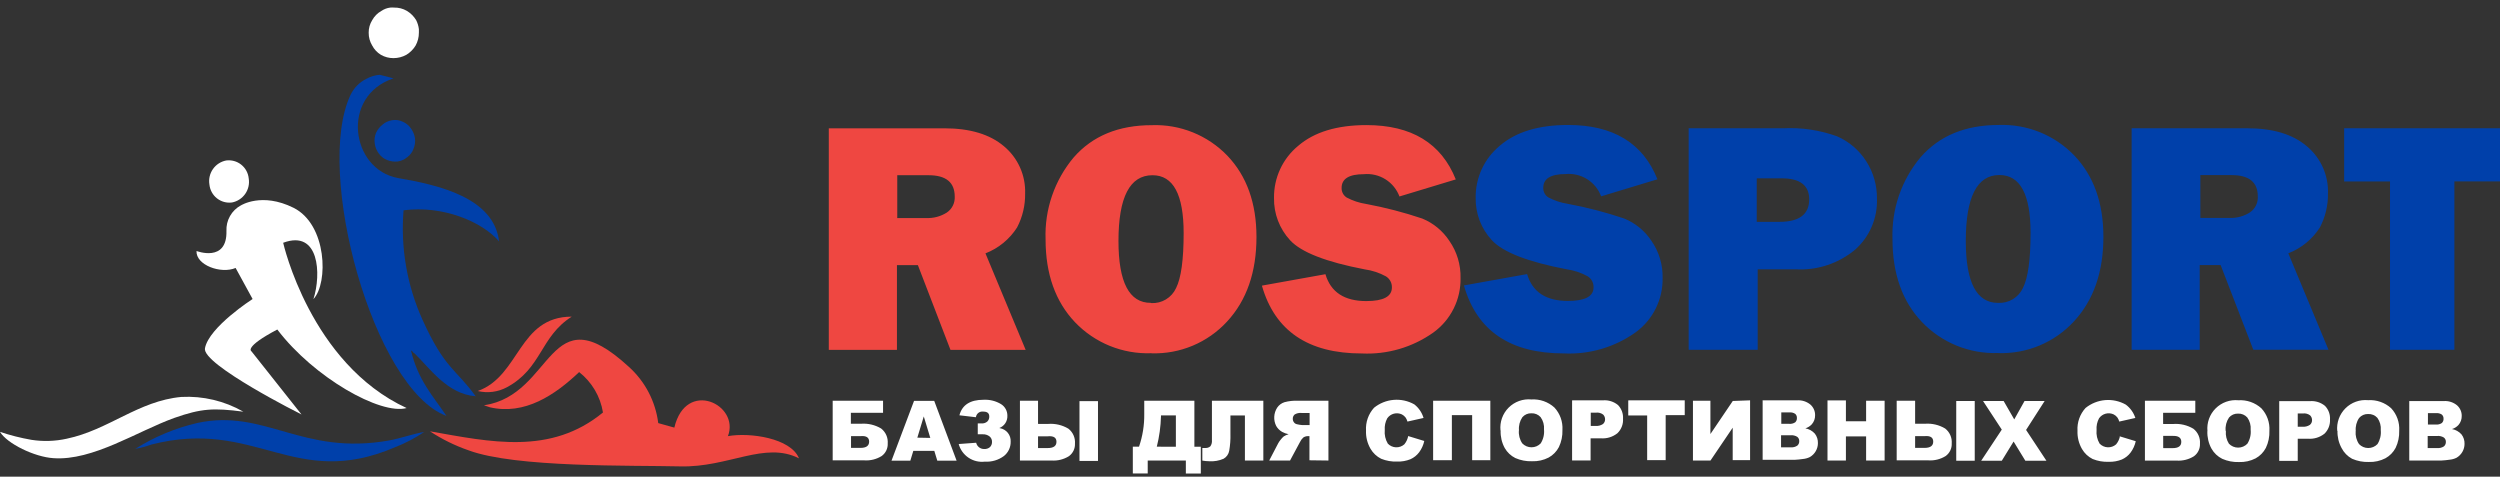 <svg width="257" height="49" viewBox="0 0 257 49" version="1.1" xmlns="http://www.w3.org/2000/svg" xmlns:xlink="http://www.w3.org/1999/xlink">
<rect x="0" y="0" width="257" height="49" fill="#333333" stroke="none"/>
<title>logo</title>
<desc>Created using Figma</desc>
<g id="Canvas" transform="translate(-21077 -1641)">
<g id="logo">
<g id="&#208;&#161;&#208;&#187;&#208;&#190;&#208;&#185; 2">
<g id="&#208;&#161;&#208;&#187;&#208;&#190;&#208;&#185; 1">
<g id="Vector">
<use xlink:href="#path0_fill" transform="translate(21126.1 1673.55)" fill="#EF4741"/>
</g>
<g id="Vector">
<use xlink:href="#path1_fill" transform="translate(21111.9 1648.69)" fill="#0040AA"/>
</g>
<g id="Vector">
<use xlink:href="#path2_fill" transform="translate(21115.5 1653.33)" fill="#0040AA"/>
</g>
<g id="Vector">
<use xlink:href="#path3_fill" transform="translate(21114.9 1641.77)" fill="#FFFFFF"/>
</g>
<g id="Vector">
<use xlink:href="#path4_fill" transform="translate(21090.9 1684.19)" fill="#0040AA"/>
</g>
<clipPath id="clip-0" clip-rule="evenodd">
<path d="M 21090.9 1684.17L 21120.6 1684.17L 21120.6 1688.42L 21090.9 1688.42L 21090.9 1684.17Z" fill="#FFFFFF"/>
</clipPath>
<g id="Group" clip-path="url(#clip-0)">
</g>
<g id="Vector">
<use xlink:href="#path5_fill" transform="translate(21077 1681.79)" fill="#FFFFFF"/>
</g>
<g id="Vector">
<use xlink:href="#path6_fill" transform="translate(21097.2 1661.57)" fill="#FFFFFF"/>
</g>
<g id="Vector">
<use xlink:href="#path7_fill" transform="translate(21098.5 1657.48)" fill="#FFFFFF"/>
</g>
<g id="Vector">
<use xlink:href="#path8_fill" transform="translate(21121.2 1675.92)" fill="#EF4741"/>
</g>
<g id="Vector">
<use xlink:href="#path9_fill" transform="translate(21227.5 1653.84)" fill="#0040AA"/>
</g>
<g id="Vector">
<use xlink:href="#path10_fill" transform="translate(21162.6 1682.05)" fill="#FFFFFF"/>
</g>
<g id="Vector">
<use xlink:href="#path11_fill" transform="translate(21162.2 1653.86)" fill="#EF4741"/>
</g>
</g>
</g>
</g>
</g>
<defs>
<path id="path0_fill" fill-rule="evenodd" d="M -1.26219e-06 7.643C 1.02 7.894 2.096 7.755 3.019 7.254C 6.618 5.311 6.427 2.051 9.678 1.26219e-06C 4.186 1.26219e-06 4.359 6.088 0.025 7.643L -1.26219e-06 7.643Z"/>
<path id="path1_fill" fill-rule="evenodd" d="M 10.994 35.065C 9.588 32.988 8.074 31.384 7.346 28.331C 7.404 28.389 7.487 28.389 7.545 28.497C 7.603 28.604 7.685 28.613 7.71 28.637C 9.282 30.151 11.077 32.823 13.997 33.046C 12.003 30.267 10.829 30.267 8.521 25.155C 6.938 21.637 6.272 17.775 6.585 13.93C 10.614 13.392 14.675 15.104 16.404 17.123C 15.874 12.631 10.2 11.332 6.014 10.613C 1.167 9.736 0.075 2.192 5.551 0.364L 4.145 3.15548e-07C 3.672 0.032 3.212 0.168 2.797 0.397C 2.074 0.746 1.491 1.329 1.142 2.051C -2.622 9.935 3.5 32.31 10.994 35.065Z"/>
<path id="path2_fill" fill-rule="evenodd" d="M 1.806 0.028C 2.167 -0.037 2.54 0.012 2.873 0.169C 3.219 0.311 3.517 0.549 3.733 0.855C 3.953 1.153 4.098 1.499 4.155 1.864C 4.207 2.234 4.158 2.611 4.014 2.956C 3.892 3.304 3.667 3.607 3.369 3.825C 3.089 4.063 2.748 4.218 2.385 4.271C 2.023 4.308 1.658 4.26 1.318 4.131C 0.968 3.998 0.666 3.765 0.449 3.461C 0.224 3.166 0.079 2.819 0.027 2.452C -0.033 2.084 0.007 1.707 0.143 1.36C 0.292 1.02 0.522 0.722 0.813 0.491C 1.093 0.246 1.437 0.085 1.806 0.028L 1.806 0.028Z"/>
<path id="path3_fill" fill-rule="evenodd" d="M 2.217 0.01C 2.346 -0.003 2.477 -0.003 2.606 0.01C 3.07 -0.003 3.529 0.115 3.929 0.349C 4.319 0.585 4.645 0.911 4.881 1.301C 5.028 1.591 5.123 1.904 5.162 2.227L 5.162 2.227C 5.162 2.368 5.162 2.484 5.162 2.591C 5.164 3.054 5.047 3.51 4.823 3.915C 4.587 4.304 4.261 4.63 3.871 4.866C 3.466 5.09 3.011 5.207 2.548 5.205C 2.095 5.209 1.65 5.092 1.258 4.866C 0.878 4.637 0.568 4.308 0.364 3.915C 0.121 3.516 -0.005 3.058 0 2.591C -0.005 2.135 0.121 1.687 0.364 1.301C 0.584 0.899 0.914 0.569 1.315 0.349C 1.584 0.165 1.894 0.049 2.217 0.01L 2.217 0.01Z"/>
<path id="path4_fill" fill-rule="evenodd" d="M -6.31097e-08 2.958C 0.563 2.854 1.116 2.705 1.654 2.511C 12.408 -0.244 16.337 7.226 26.694 2.792C 27.75 2.383 28.758 1.856 29.696 1.22C 28.629 1.386 27.314 1.866 26.106 2.089C 17.123 3.685 13.334 -1.22 6.369 0.294C 4.112 0.82 1.959 1.72 -6.31097e-08 2.958Z"/>
<path id="path5_fill" fill-rule="evenodd" d="M 6.79591e-15 3.606C 0.728 4.814 3.54 6.187 5.501 6.311C 9.546 6.593 14.087 3.557 17.909 2.175C 20.713 1.191 21.954 1.133 25.014 1.53C 23.081 0.423 20.869 -0.102 18.645 0.016C 14.236 0.413 11.15 3.416 6.857 4.31C 5.667 4.573 4.439 4.612 3.234 4.425C 2.137 4.235 1.056 3.961 0 3.606L 6.79591e-15 3.606Z"/>
<path id="path6_fill" d="M 4.559 0.549C 4.559 0.549 6.71 -0.833 9.969 0.788C 13.427 2.509 13.568 8.531 12.021 10.177C 12.848 7.613 12.624 2.997 8.91 4.387C 8.91 4.387 11.69 16.795 21.599 21.377C 18.944 22.113 12.079 18.267 8.307 13.304C 4.816 15.14 5.651 15.546 5.651 15.546L 10.796 22.039C 10.796 22.039 0.531 16.894 0.87 15.231C 1.275 13.056 5.767 10.169 5.767 10.169L 4.022 6.976C 2.508 7.621 -0.073 6.678 0.002 5.231C 0.002 5.231 3.161 6.455 3.079 3.171C 3.054 2.637 3.18 2.106 3.444 1.641C 3.707 1.175 4.097 0.794 4.568 0.54L 4.559 0.549Z"/>
<path id="path7_fill" d="M 0.03 2.499C -0.064 1.942 0.063 1.371 0.385 0.907C 0.706 0.443 1.197 0.124 1.751 0.017C 2.024 -0.018 2.302 0.001 2.568 0.075C 2.833 0.148 3.081 0.274 3.297 0.446C 3.513 0.617 3.693 0.83 3.825 1.072C 3.957 1.314 4.04 1.579 4.067 1.854C 4.162 2.41 4.035 2.982 3.713 3.445C 3.391 3.909 2.901 4.229 2.347 4.335C 2.073 4.371 1.796 4.351 1.53 4.278C 1.264 4.204 1.016 4.078 0.8 3.907C 0.584 3.736 0.405 3.523 0.273 3.281C 0.14 3.039 0.058 2.773 0.03 2.499L 0.03 2.499Z"/>
<path id="path8_fill" fill-rule="evenodd" d="M 6.154 6.945L 5.55 6.747C 12.83 5.663 12.06 -4.908 20.44 2.785C 22.113 4.288 23.188 6.343 23.467 8.575L 25.122 9.038C 26.313 4.001 31.88 6.672 30.631 9.915C 32.873 9.51 37.099 10.114 37.935 12.198C 34.428 10.411 30.697 13.149 25.734 13.025C 20.771 12.901 8.777 13.174 3.962 11.371C 2.565 10.888 1.234 10.232 -7.57316e-07 9.419C 6.237 10.519 12.408 11.9 17.785 7.483C 17.52 5.84 16.645 4.358 15.336 3.33C 12.854 5.688 9.736 7.789 6.138 6.945L 6.154 6.945Z"/>
<path id="path9_fill" fill-rule="evenodd" d="M 3.02926e-06 16.501L 6.485 15.335C 7.031 17.179 8.429 18.097 10.687 18.097C 12.441 18.097 13.318 17.631 13.318 16.699C 13.325 16.472 13.273 16.247 13.165 16.046C 13.058 15.846 12.899 15.677 12.706 15.558C 12.03 15.188 11.293 14.944 10.53 14.838C 6.549 14.077 3.99 13.079 2.854 11.844C 1.761 10.662 1.168 9.102 1.199 7.493C 1.186 6.472 1.402 5.461 1.831 4.534C 2.261 3.608 2.893 2.79 3.681 2.141C 5.335 0.718 7.676 0.007 10.704 0.007C 15.336 0.007 18.397 1.868 19.886 5.59L 14.095 7.344C 13.824 6.612 13.318 5.991 12.657 5.577C 11.995 5.163 11.216 4.978 10.439 5.053C 8.912 5.053 8.148 5.524 8.148 6.467C 8.141 6.662 8.185 6.856 8.277 7.029C 8.368 7.202 8.504 7.347 8.669 7.451C 9.292 7.782 9.966 8.006 10.662 8.113C 12.626 8.476 14.561 8.98 16.453 9.619C 17.606 10.083 18.59 10.888 19.274 11.927C 20.047 13.042 20.447 14.374 20.415 15.732C 20.437 16.823 20.194 17.903 19.707 18.88C 19.221 19.857 18.504 20.701 17.619 21.34C 15.477 22.859 12.888 23.616 10.265 23.491C 4.751 23.491 1.329 21.172 3.02926e-06 16.534L 3.02926e-06 16.501ZM 30.192 14.847L 30.192 23.118L 23.095 23.118L 23.095 0.346L 32.815 0.346C 34.696 0.253 36.577 0.534 38.349 1.173C 39.579 1.707 40.622 2.597 41.343 3.729C 42.084 4.877 42.469 6.218 42.451 7.584C 42.486 8.574 42.301 9.559 41.909 10.469C 41.517 11.378 40.928 12.19 40.185 12.845C 38.491 14.246 36.333 14.96 34.138 14.847L 30.192 14.847ZM 30.093 9.966L 32.418 9.966C 34.464 9.966 35.486 9.197 35.486 7.658C 35.486 6.213 34.541 5.491 32.649 5.491L 30.093 5.491L 30.093 9.966ZM 54.909 23.449C 53.453 23.501 52.002 23.244 50.651 22.695C 49.301 22.146 48.083 21.318 47.075 20.265C 45.057 18.142 44.048 15.302 44.048 11.745C 43.936 8.673 44.967 5.67 46.943 3.315C 48.873 1.11 51.55 0.007 54.975 0.007C 56.416 -0.045 57.852 0.207 59.189 0.747C 60.526 1.287 61.734 2.103 62.734 3.142C 64.731 5.232 65.729 8.019 65.729 11.505C 65.729 15.117 64.722 18.012 62.709 20.19C 61.722 21.264 60.515 22.112 59.17 22.676C 57.825 23.239 56.375 23.506 54.917 23.458L 54.909 23.449ZM 54.909 18.296C 55.441 18.324 55.969 18.192 56.425 17.916C 56.881 17.64 57.243 17.234 57.465 16.749C 57.983 15.718 58.242 13.835 58.242 11.099C 58.242 7.134 57.175 5.152 55.041 5.152C 52.736 5.152 51.584 7.413 51.584 11.935C 51.584 16.175 52.687 18.296 54.892 18.296L 54.909 18.296ZM 88.931 23.11L 81.139 23.11L 77.781 14.408L 75.63 14.408L 75.63 23.118L 68.632 23.118L 68.632 0.346L 80.527 0.346C 83.152 0.346 85.19 0.961 86.64 2.191C 87.349 2.782 87.914 3.528 88.291 4.371C 88.668 5.214 88.847 6.132 88.816 7.054C 88.832 8.266 88.548 9.462 87.988 10.537C 87.216 11.748 86.077 12.682 84.737 13.2L 88.873 23.127L 88.931 23.11ZM 75.696 9.561L 78.658 9.561C 79.403 9.597 80.142 9.403 80.775 9.007C 81.046 8.827 81.265 8.58 81.41 8.29C 81.555 8 81.621 7.676 81.602 7.352C 81.602 5.891 80.706 5.16 78.914 5.16L 75.696 5.16L 75.696 9.528L 75.696 9.561ZM 101.811 5.805L 101.811 23.118L 95.193 23.118L 95.193 5.814L 90.478 5.814L 90.478 0.346L 106.526 0.346L 106.526 5.805L 101.811 5.805Z"/>
<path id="path10_fill" fill-rule="evenodd" d="M 1.886 2.511L 2.912 2.511C 3.635 2.457 4.357 2.628 4.98 2.999C 5.21 3.179 5.393 3.412 5.511 3.679C 5.63 3.946 5.68 4.239 5.658 4.53C 5.67 4.781 5.62 5.031 5.512 5.258C 5.404 5.484 5.241 5.68 5.038 5.828C 4.506 6.16 3.884 6.316 3.259 6.275L 2.77683e-06 6.275L 2.77683e-06 0.146L 5.178 0.146L 5.178 1.386L 1.869 1.386L 1.869 2.511L 1.886 2.511ZM 1.886 4.993L 2.854 4.993C 3.449 4.993 3.747 4.778 3.747 4.348C 3.747 3.918 3.449 3.73 2.854 3.785L 1.886 3.785L 1.886 4.993ZM 10.439 5.299L 8.288 5.299L 7.982 6.308L 6.047 6.308L 8.363 0.162L 10.439 0.162L 12.739 6.308L 10.754 6.308L 10.447 5.299L 10.439 5.299ZM 10.034 3.967L 9.364 1.759L 8.702 3.942L 10.034 3.967ZM 17.189 2.966C 17.512 3.021 17.805 3.193 18.009 3.449C 18.214 3.706 18.316 4.029 18.297 4.356C 18.303 4.638 18.243 4.918 18.122 5.173C 18.002 5.429 17.824 5.653 17.603 5.828C 17.038 6.247 16.343 6.452 15.642 6.407C 15.051 6.478 14.455 6.334 13.961 6.001C 13.468 5.669 13.11 5.17 12.954 4.596L 14.749 4.464C 14.791 4.65 14.896 4.816 15.047 4.934C 15.198 5.052 15.385 5.113 15.576 5.109C 15.793 5.123 16.007 5.052 16.172 4.91C 16.242 4.838 16.297 4.753 16.332 4.659C 16.368 4.565 16.384 4.465 16.378 4.364C 16.381 4.258 16.36 4.153 16.315 4.057C 16.271 3.961 16.205 3.876 16.122 3.81C 15.923 3.659 15.677 3.582 15.427 3.595L 14.914 3.595L 14.914 2.478L 15.32 2.478C 15.527 2.489 15.731 2.421 15.89 2.288C 15.961 2.22 16.015 2.137 16.051 2.046C 16.087 1.954 16.102 1.857 16.097 1.759C 16.097 1.428 15.89 1.262 15.477 1.262C 15.389 1.25 15.3 1.255 15.214 1.277C 15.128 1.299 15.048 1.339 14.978 1.393C 14.908 1.447 14.849 1.514 14.806 1.591C 14.762 1.668 14.734 1.753 14.724 1.841L 13.028 1.643C 13.304 0.579 14.131 0.046 15.51 0.046C 16.139 0.012 16.765 0.168 17.305 0.493C 17.507 0.618 17.674 0.794 17.788 1.003C 17.903 1.211 17.961 1.446 17.958 1.684C 17.971 1.955 17.898 2.224 17.75 2.451C 17.601 2.678 17.385 2.853 17.131 2.95L 17.189 2.966ZM 21.143 2.528L 22.16 2.528C 22.884 2.474 23.606 2.644 24.228 3.016C 24.459 3.195 24.642 3.429 24.76 3.696C 24.878 3.963 24.929 4.255 24.907 4.546C 24.919 4.797 24.869 5.047 24.761 5.274C 24.652 5.501 24.489 5.697 24.286 5.845C 23.755 6.177 23.133 6.333 22.508 6.292L 19.249 6.292L 19.249 0.146L 21.11 0.146L 21.11 2.511L 21.143 2.528ZM 21.143 5.01L 22.111 5.01C 22.706 5.01 23.004 4.794 23.004 4.364C 23.004 3.934 22.706 3.747 22.111 3.802L 21.11 3.802L 21.11 5.01L 21.143 5.01ZM 25.37 0.187L 27.273 0.187L 27.273 6.333L 25.37 6.333L 25.37 0.146L 25.37 0.187ZM 37.836 7.632L 36.305 7.632L 36.305 6.292L 32.385 6.292L 32.385 7.623L 30.854 7.623L 30.854 4.869L 31.491 4.869C 31.862 3.789 32.044 2.653 32.029 1.511L 32.029 0.146L 37.182 0.146L 37.182 4.877L 37.844 4.877L 37.844 7.623L 37.836 7.632ZM 35.28 4.877L 35.28 1.651L 33.749 1.651L 33.749 1.734C 33.722 2.792 33.578 3.843 33.319 4.869L 35.28 4.877ZM 44.271 6.292L 42.377 6.292L 42.377 1.659L 40.888 1.659L 40.888 3.57C 40.904 4.144 40.862 4.717 40.764 5.283C 40.735 5.455 40.668 5.618 40.568 5.761C 40.468 5.905 40.337 6.024 40.185 6.11C 39.722 6.312 39.217 6.4 38.712 6.366C 38.474 6.363 38.236 6.341 38.001 6.3L 38.001 5.001L 38.282 5.001C 38.38 5.011 38.48 5.001 38.573 4.971C 38.667 4.941 38.754 4.892 38.828 4.828C 38.953 4.646 39.009 4.426 38.986 4.207L 38.986 0.146L 44.271 0.146L 44.271 6.292ZM 50.963 6.292L 50.963 0.146L 47.795 0.146C 47.341 0.128 46.886 0.178 46.447 0.295C 46.14 0.392 45.874 0.59 45.694 0.857C 45.514 1.135 45.41 1.456 45.393 1.787C 45.375 2.118 45.445 2.447 45.595 2.743C 45.74 2.994 45.948 3.202 46.199 3.347C 46.408 3.461 46.634 3.542 46.869 3.587C 46.693 3.637 46.526 3.712 46.372 3.81C 46.259 3.906 46.156 4.014 46.066 4.133C 45.966 4.251 45.877 4.378 45.802 4.513L 44.875 6.292L 47.017 6.292L 48.035 4.397C 48.117 4.218 48.235 4.057 48.382 3.926C 48.519 3.834 48.681 3.785 48.846 3.785L 49.011 3.785L 49.011 6.267L 50.963 6.292ZM 49.061 2.644L 48.233 2.644C 48.063 2.631 47.894 2.603 47.729 2.561C 47.606 2.539 47.497 2.471 47.423 2.371C 47.342 2.27 47.299 2.144 47.299 2.015C 47.294 1.93 47.308 1.845 47.341 1.766C 47.374 1.687 47.425 1.617 47.489 1.56C 47.702 1.431 47.953 1.376 48.2 1.403L 49.028 1.403L 49.028 2.652L 49.061 2.644ZM 59.161 3.777L 60.815 4.282C 60.724 4.704 60.543 5.101 60.286 5.448C 60.053 5.757 59.746 6.002 59.392 6.159C 58.962 6.332 58.5 6.414 58.036 6.399C 57.47 6.422 56.906 6.323 56.381 6.11C 55.925 5.882 55.545 5.525 55.289 5.084C 54.96 4.515 54.799 3.863 54.826 3.206C 54.801 2.781 54.861 2.354 55.003 1.952C 55.145 1.55 55.366 1.181 55.653 0.865C 56.229 0.4 56.931 0.118 57.668 0.057C 58.405 -0.005 59.144 0.155 59.789 0.518C 60.245 0.873 60.577 1.362 60.741 1.916L 59.086 2.288C 59.047 2.144 58.986 2.007 58.904 1.883C 58.802 1.744 58.669 1.63 58.516 1.552C 58.258 1.43 57.966 1.403 57.69 1.475C 57.415 1.548 57.174 1.716 57.01 1.949C 56.811 2.319 56.722 2.738 56.754 3.157C 56.706 3.644 56.816 4.134 57.068 4.555C 57.286 4.784 57.585 4.92 57.901 4.933C 58.217 4.947 58.526 4.838 58.764 4.629C 58.974 4.374 59.113 4.069 59.169 3.744L 59.161 3.777ZM 67.631 6.259L 65.737 6.259L 65.737 1.626L 63.652 1.626L 63.652 6.259L 61.725 6.259L 61.725 0.146L 67.606 0.146L 67.606 6.292L 67.631 6.259ZM 68.649 3.19C 68.608 2.762 68.662 2.331 68.807 1.927C 68.952 1.523 69.185 1.156 69.488 0.853C 69.792 0.549 70.159 0.317 70.563 0.171C 70.967 0.026 71.398 -0.028 71.825 0.013C 72.255 -0.014 72.685 0.045 73.092 0.187C 73.498 0.329 73.872 0.551 74.191 0.84C 74.478 1.149 74.7 1.512 74.842 1.909C 74.984 2.306 75.044 2.728 75.018 3.148C 75.04 3.756 74.916 4.361 74.654 4.91C 74.418 5.364 74.052 5.739 73.603 5.986C 73.075 6.258 72.485 6.389 71.891 6.366C 71.3 6.386 70.712 6.273 70.171 6.035C 69.717 5.807 69.34 5.45 69.087 5.01C 68.787 4.46 68.641 3.84 68.665 3.215L 68.649 3.19ZM 70.543 3.19C 70.501 3.663 70.623 4.137 70.89 4.53C 71.013 4.657 71.16 4.758 71.323 4.828C 71.486 4.897 71.661 4.932 71.837 4.932C 72.014 4.932 72.189 4.897 72.352 4.828C 72.515 4.758 72.662 4.657 72.784 4.53C 73.053 4.104 73.173 3.6 73.124 3.099C 73.162 2.649 73.039 2.2 72.776 1.833C 72.657 1.7 72.51 1.596 72.346 1.527C 72.181 1.459 72.003 1.427 71.825 1.436C 71.65 1.429 71.476 1.462 71.315 1.532C 71.155 1.602 71.012 1.708 70.898 1.841C 70.63 2.237 70.507 2.714 70.551 3.19L 70.543 3.19ZM 76.027 0.104L 79.187 0.104C 79.746 0.06 80.301 0.235 80.734 0.592C 80.912 0.777 81.049 0.997 81.138 1.237C 81.226 1.478 81.263 1.734 81.247 1.99C 81.266 2.267 81.224 2.545 81.124 2.803C 81.024 3.062 80.868 3.296 80.668 3.488C 80.184 3.873 79.572 4.06 78.955 4.009L 77.913 4.009L 77.913 6.283L 76.011 6.283L 76.011 0.146L 76.027 0.104ZM 77.93 2.735L 78.401 2.735C 78.674 2.762 78.949 2.694 79.179 2.545C 79.251 2.485 79.308 2.411 79.347 2.326C 79.385 2.242 79.404 2.149 79.402 2.056C 79.403 1.966 79.386 1.876 79.352 1.792C 79.318 1.709 79.267 1.632 79.204 1.568C 78.996 1.411 78.735 1.339 78.476 1.37L 77.93 1.37L 77.93 2.743L 77.93 2.735ZM 81.801 0.104L 87.591 0.104L 87.591 1.626L 85.631 1.626L 85.631 6.25L 83.728 6.25L 83.728 1.659L 81.784 1.659L 81.784 0.146L 81.801 0.104ZM 94.308 0.104L 94.308 6.25L 92.521 6.25L 92.521 2.917L 90.238 6.292L 88.435 6.292L 88.435 0.146L 90.23 0.146L 90.23 3.57L 92.53 0.17L 94.308 0.104ZM 95.59 0.104L 99.147 0.104C 99.641 0.071 100.13 0.228 100.512 0.543C 100.666 0.679 100.789 0.847 100.872 1.036C 100.955 1.224 100.996 1.429 100.992 1.635C 101 1.978 100.879 2.311 100.653 2.569C 100.472 2.763 100.244 2.906 99.991 2.983C 100.368 3.051 100.712 3.243 100.967 3.529C 101.183 3.807 101.294 4.153 101.281 4.505C 101.281 4.796 101.204 5.081 101.058 5.332C 100.913 5.583 100.705 5.791 100.454 5.936C 100.229 6.046 99.984 6.113 99.734 6.135C 99.46 6.176 99.184 6.203 98.907 6.217L 95.599 6.217L 95.599 0.146L 95.59 0.104ZM 97.501 2.52L 98.328 2.52C 98.547 2.541 98.766 2.485 98.949 2.363C 99.009 2.305 99.055 2.236 99.085 2.159C 99.115 2.081 99.128 1.998 99.122 1.916C 99.127 1.837 99.113 1.758 99.083 1.685C 99.053 1.612 99.007 1.547 98.949 1.494C 98.77 1.376 98.557 1.324 98.345 1.345L 97.517 1.345L 97.517 2.511L 97.501 2.52ZM 97.501 4.935L 98.469 4.935C 98.713 4.959 98.959 4.898 99.164 4.761C 99.23 4.704 99.282 4.633 99.316 4.553C 99.35 4.472 99.366 4.385 99.362 4.298C 99.365 4.215 99.349 4.132 99.315 4.055C 99.28 3.979 99.228 3.912 99.164 3.86C 98.954 3.728 98.707 3.67 98.46 3.694L 97.493 3.694L 97.493 4.935L 97.501 4.935ZM 102.266 0.113L 104.16 0.113L 104.16 2.255L 106.236 2.255L 106.236 0.146L 108.139 0.146L 108.139 6.292L 106.236 6.292L 106.236 3.81L 104.16 3.81L 104.16 6.292L 102.266 6.292L 102.266 0.146L 102.266 0.113ZM 111.274 2.511L 112.291 2.511C 113.014 2.457 113.736 2.628 114.359 2.999C 114.59 3.179 114.772 3.412 114.891 3.679C 115.009 3.946 115.059 4.239 115.037 4.53C 115.05 4.781 115 5.031 114.891 5.258C 114.783 5.484 114.62 5.68 114.417 5.828C 113.886 6.16 113.264 6.316 112.639 6.275L 109.379 6.275L 109.379 0.146L 111.274 0.146L 111.274 2.511ZM 111.274 4.993L 112.242 4.993C 112.837 4.993 113.135 4.778 113.135 4.348C 113.135 3.918 112.837 3.73 112.242 3.785L 111.274 3.785L 111.274 4.993ZM 115.501 0.17L 117.403 0.17L 117.403 6.316L 115.501 6.316L 115.501 0.146L 115.501 0.17ZM 118.239 0.17L 120.373 0.17L 121.465 2.065L 122.524 0.17L 124.592 0.17L 122.681 3.148L 124.774 6.316L 122.606 6.316L 121.399 4.34L 120.183 6.316L 118.065 6.316L 120.183 3.115L 118.255 0.17L 118.239 0.17ZM 132.301 3.802L 133.955 4.306C 133.864 4.728 133.683 5.126 133.426 5.473C 133.193 5.782 132.886 6.027 132.533 6.184C 132.102 6.357 131.64 6.439 131.176 6.424C 130.61 6.446 130.046 6.348 129.522 6.135C 129.065 5.907 128.685 5.55 128.43 5.109C 128.1 4.54 127.94 3.888 127.966 3.231C 127.941 2.805 128.001 2.379 128.143 1.977C 128.285 1.575 128.506 1.205 128.794 0.89C 129.369 0.425 130.071 0.143 130.808 0.081C 131.546 0.019 132.285 0.18 132.93 0.543C 133.393 0.886 133.737 1.367 133.914 1.916L 132.26 2.288C 132.221 2.144 132.159 2.007 132.078 1.883C 131.976 1.744 131.843 1.63 131.689 1.552C 131.431 1.43 131.139 1.403 130.864 1.475C 130.588 1.548 130.347 1.716 130.183 1.949C 129.984 2.319 129.895 2.738 129.927 3.157C 129.88 3.644 129.99 4.134 130.241 4.555C 130.459 4.784 130.758 4.92 131.074 4.933C 131.39 4.947 131.7 4.838 131.937 4.629C 132.147 4.374 132.287 4.069 132.342 3.744L 132.301 3.802ZM 136.793 2.536L 137.81 2.536C 138.533 2.482 139.255 2.653 139.878 3.024C 140.109 3.204 140.291 3.437 140.409 3.704C 140.528 3.971 140.578 4.263 140.556 4.555C 140.569 4.806 140.519 5.056 140.41 5.282C 140.302 5.509 140.139 5.705 139.936 5.853C 139.405 6.185 138.782 6.341 138.157 6.3L 134.898 6.3L 134.898 0.146L 140.077 0.146L 140.077 1.386L 136.768 1.386L 136.768 2.511L 136.793 2.536ZM 136.793 5.018L 137.744 5.018C 138.339 5.018 138.637 4.803 138.637 4.373C 138.637 3.942 138.339 3.738 137.744 3.76L 136.776 3.76L 136.776 4.968L 136.793 5.018ZM 141.326 3.272C 141.285 2.845 141.339 2.414 141.484 2.01C 141.629 1.606 141.862 1.239 142.165 0.936C 142.469 0.632 142.836 0.399 143.24 0.254C 143.644 0.109 144.075 0.055 144.502 0.096C 144.932 0.069 145.362 0.128 145.769 0.27C 146.175 0.412 146.549 0.634 146.868 0.923C 147.155 1.232 147.377 1.595 147.519 1.992C 147.661 2.389 147.721 2.81 147.695 3.231C 147.718 3.839 147.593 4.444 147.331 4.993C 147.094 5.447 146.729 5.821 146.28 6.068C 145.752 6.34 145.162 6.471 144.568 6.449C 143.977 6.469 143.389 6.356 142.848 6.118C 142.381 5.887 141.995 5.521 141.739 5.067C 141.439 4.518 141.294 3.898 141.317 3.272L 141.326 3.272ZM 143.22 3.272C 143.179 3.725 143.29 4.179 143.534 4.563C 143.657 4.69 143.804 4.791 143.967 4.861C 144.129 4.93 144.304 4.966 144.481 4.966C 144.658 4.966 144.833 4.93 144.996 4.861C 145.159 4.791 145.306 4.69 145.428 4.563C 145.697 4.137 145.817 3.633 145.768 3.132C 145.806 2.682 145.683 2.233 145.42 1.866C 145.301 1.733 145.154 1.629 144.989 1.56C 144.825 1.492 144.647 1.46 144.469 1.469C 144.294 1.462 144.12 1.495 143.959 1.565C 143.799 1.636 143.656 1.741 143.542 1.874C 143.274 2.27 143.151 2.747 143.195 3.223L 143.22 3.272ZM 148.704 0.187L 151.864 0.187C 152.423 0.142 152.978 0.318 153.411 0.675C 153.589 0.86 153.726 1.079 153.815 1.32C 153.903 1.561 153.94 1.817 153.924 2.073C 153.939 2.342 153.896 2.611 153.799 2.862C 153.702 3.113 153.553 3.34 153.361 3.529C 152.878 3.915 152.265 4.101 151.649 4.05L 150.607 4.05L 150.607 6.325L 148.704 6.325L 148.704 0.146L 148.704 0.187ZM 150.607 2.817L 151.078 2.817C 151.351 2.844 151.626 2.777 151.856 2.627C 151.928 2.568 151.985 2.494 152.024 2.409C 152.062 2.324 152.081 2.232 152.079 2.139C 152.08 2.049 152.063 1.959 152.029 1.875C 151.995 1.791 151.945 1.715 151.881 1.651C 151.673 1.493 151.412 1.422 151.153 1.453L 150.607 1.453L 150.607 2.743L 150.607 2.817ZM 154.668 3.264C 154.627 2.837 154.681 2.406 154.826 2.002C 154.971 1.598 155.204 1.231 155.508 0.927C 155.811 0.624 156.178 0.391 156.582 0.246C 156.986 0.101 157.417 0.047 157.845 0.088C 158.274 0.06 158.705 0.119 159.111 0.262C 159.518 0.404 159.891 0.626 160.21 0.915C 160.498 1.223 160.719 1.587 160.862 1.984C 161.004 2.38 161.064 2.802 161.038 3.223C 161.06 3.831 160.935 4.435 160.674 4.985C 160.437 5.439 160.072 5.813 159.623 6.06C 159.095 6.332 158.505 6.463 157.911 6.441C 157.32 6.461 156.732 6.348 156.19 6.11C 155.729 5.86 155.354 5.476 155.115 5.01C 154.815 4.46 154.669 3.84 154.693 3.215L 154.668 3.264ZM 156.562 3.264C 156.52 3.738 156.643 4.211 156.91 4.604C 157.033 4.732 157.18 4.833 157.342 4.902C 157.505 4.971 157.68 5.007 157.857 5.007C 158.034 5.007 158.209 4.971 158.372 4.902C 158.534 4.833 158.681 4.732 158.804 4.604C 159.073 4.178 159.192 3.675 159.143 3.173C 159.182 2.723 159.059 2.275 158.796 1.908C 158.677 1.775 158.53 1.67 158.365 1.602C 158.201 1.533 158.023 1.502 157.845 1.511C 157.67 1.504 157.495 1.537 157.335 1.607C 157.174 1.677 157.032 1.783 156.918 1.916C 156.649 2.311 156.527 2.788 156.571 3.264L 156.562 3.264ZM 162.063 0.179L 165.62 0.179C 166.114 0.146 166.603 0.302 166.985 0.617C 167.139 0.754 167.262 0.922 167.345 1.11C 167.428 1.299 167.469 1.503 167.465 1.709C 167.473 2.052 167.352 2.386 167.126 2.644C 166.945 2.837 166.717 2.98 166.464 3.057C 166.841 3.125 167.185 3.317 167.44 3.603C 167.656 3.882 167.767 4.227 167.754 4.579C 167.754 4.87 167.677 5.155 167.531 5.407C 167.386 5.657 167.178 5.865 166.927 6.01C 166.702 6.121 166.458 6.188 166.208 6.209C 165.933 6.25 165.657 6.278 165.38 6.292L 162.072 6.292L 162.072 0.146L 162.063 0.179ZM 163.974 2.594L 164.801 2.594C 165.02 2.615 165.239 2.559 165.422 2.437C 165.482 2.38 165.528 2.31 165.558 2.233C 165.589 2.156 165.601 2.073 165.595 1.99C 165.6 1.911 165.586 1.833 165.556 1.76C 165.526 1.687 165.48 1.621 165.422 1.568C 165.244 1.451 165.03 1.398 164.818 1.42L 163.991 1.42L 163.991 2.586L 163.974 2.594ZM 163.974 5.01L 164.942 5.01C 165.187 5.033 165.432 4.972 165.637 4.836C 165.703 4.779 165.755 4.707 165.789 4.627C 165.823 4.547 165.839 4.46 165.835 4.373C 165.839 4.289 165.822 4.206 165.788 4.13C 165.753 4.054 165.702 3.987 165.637 3.934C 165.427 3.803 165.18 3.744 164.934 3.769L 163.966 3.769L 163.966 5.01L 163.974 5.01Z"/>
<path id="path11_fill" fill-rule="evenodd" d="M 20.25 23.103L 12.507 23.103L 9.157 14.393L 7.006 14.393L 7.006 23.103L 0 23.103L 0 0.331L 11.895 0.331C 14.52 0.331 16.558 0.946 18.008 2.176C 18.717 2.767 19.282 3.513 19.659 4.356C 20.036 5.199 20.215 6.117 20.183 7.039C 20.201 8.251 19.916 9.447 19.356 10.522C 18.584 11.733 17.445 12.667 16.105 13.185L 20.241 23.112L 20.25 23.103ZM 7.015 9.554L 10.001 9.554C 10.747 9.59 11.486 9.397 12.118 9C 12.389 8.821 12.608 8.574 12.753 8.283C 12.898 7.993 12.965 7.67 12.945 7.345C 12.945 5.884 12.049 5.153 10.257 5.153L 7.039 5.153L 7.039 9.521L 7.015 9.554ZM 33.146 23.451C 31.689 23.503 30.238 23.245 28.888 22.697C 27.538 22.148 26.319 21.32 25.312 20.266C 23.294 18.143 22.285 15.303 22.285 11.746C 22.172 8.675 23.204 5.671 25.18 3.317C 27.11 1.111 29.787 0.008 33.212 0.008C 34.653 -0.044 36.089 0.208 37.425 0.749C 38.763 1.289 39.971 2.105 40.971 3.143C 42.967 5.233 43.965 8.021 43.965 11.506C 43.965 15.118 42.959 18.014 40.946 20.192C 39.959 21.265 38.752 22.113 37.407 22.677C 36.062 23.241 34.611 23.508 33.154 23.459L 33.146 23.451ZM 33.146 18.297C 33.678 18.326 34.206 18.194 34.662 17.918C 35.118 17.642 35.48 17.235 35.702 16.751C 36.22 15.719 36.479 13.836 36.479 11.101C 36.479 7.136 35.412 5.153 33.278 5.153C 30.945 5.153 29.779 7.406 29.779 11.912C 29.779 16.152 30.882 18.273 33.088 18.273L 33.146 18.297ZM 44.569 16.494L 51.054 15.328C 51.6 17.172 52.998 18.091 55.256 18.091C 57.01 18.091 57.887 17.625 57.887 16.693C 57.895 16.465 57.842 16.24 57.734 16.04C 57.627 15.839 57.468 15.671 57.275 15.551C 56.599 15.181 55.862 14.937 55.099 14.832C 51.118 14.07 48.559 13.072 47.423 11.837C 46.33 10.655 45.737 9.096 45.769 7.486C 45.755 6.465 45.971 5.454 46.4 4.528C 46.83 3.601 47.462 2.783 48.25 2.134C 49.904 0.711 52.245 3.15548e-07 55.273 3.15548e-07C 59.905 3.15548e-07 62.966 1.861 64.455 5.584L 58.664 7.337C 58.392 6.607 57.885 5.986 57.225 5.572C 56.564 5.158 55.785 4.973 55.008 5.046C 53.481 5.046 52.717 5.517 52.717 6.46C 52.71 6.656 52.755 6.849 52.846 7.022C 52.937 7.195 53.073 7.341 53.238 7.445C 53.861 7.776 54.535 7.999 55.232 8.106C 57.195 8.47 59.13 8.973 61.022 9.612C 62.159 10.081 63.128 10.883 63.801 11.912C 64.575 13.027 64.975 14.359 64.943 15.717C 64.965 16.808 64.722 17.888 64.235 18.865C 63.748 19.842 63.032 20.686 62.147 21.325C 60.005 22.844 57.416 23.601 54.793 23.476C 49.279 23.476 45.857 21.157 44.528 16.519L 44.569 16.494Z"/>
</defs>
</svg>
